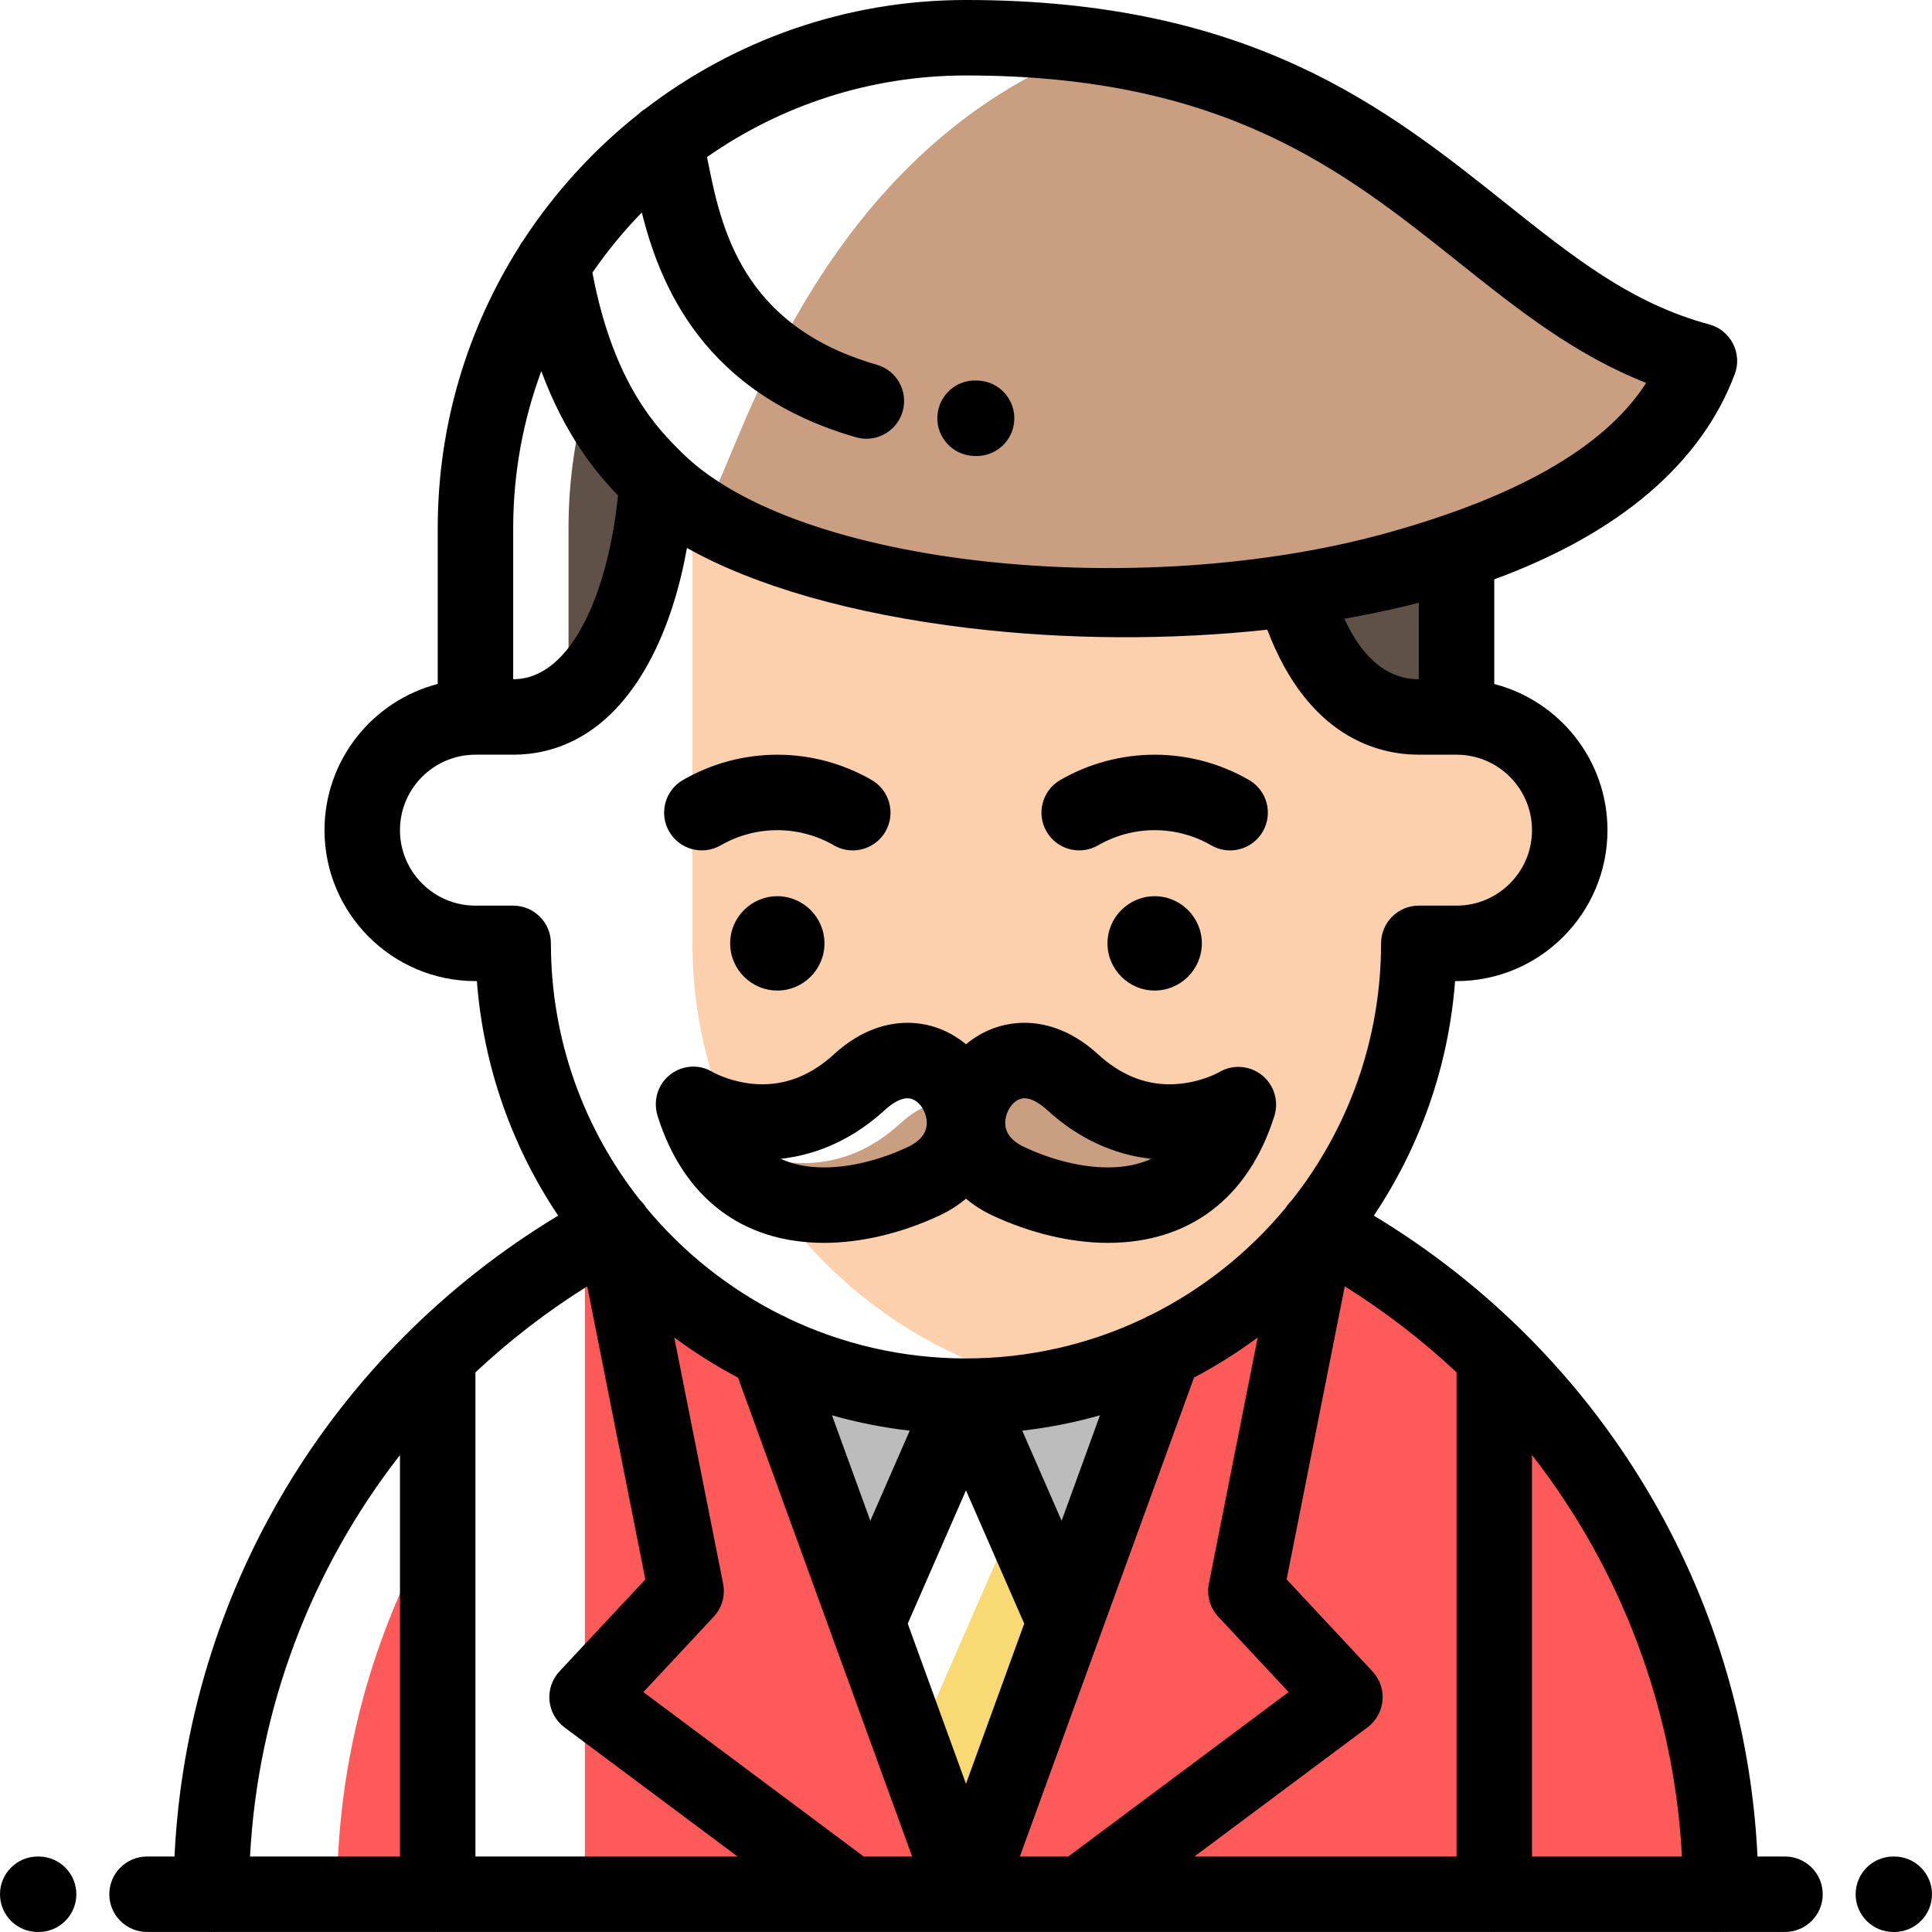 <svg height="512pt" viewBox="0 0 512 512" width="512pt" xmlns="http://www.w3.org/2000/svg"><path d="m451.371 95.629c-54.238-14.535-75.148-71.34-160.57-83.375-74.469 27.082-94.844 108.082-102.84 120.57 47.195 23.422 50.582 16.316 64.941 19.871 13.949 3.457 34.539 1.539 75.52 4.988 5.156-.438 10.281-1 15.352-1.684 15.172-2.055 29.816-5.223 43.223-9.598 30.98-10.113 55.355-26.664 64.375-50.773zm0 0" fill="#c99e81" fill-rule="evenodd"/><path d="m385.996 146.402c-13.406 4.375-28.051 7.543-43.223 9.598 5.812 20.508 16.531 34 33.223 34h10zm0 0" fill="#5f5148" fill-rule="evenodd"/><path d="m174.121 127.5c-4.758-4.668-11.879-11.848-18.016-24.824-3.535 11.824-5.441 24.352-5.441 37.324v45.43c14.078-9.566 21.844-32.906 23.457-57.93zm0 0" fill="#5f5148" fill-rule="evenodd"/><path d="m342.773 156c-6.785.918-13.676 1.605-20.605 2.086 7.07.484 14.254.754 21.477.805-.301-.949-.594-1.91-.871-2.891zm0 0" fill="#fcd0ac"/><g fill-rule="evenodd"><path d="m89.332 502h26.664v-99.441c-16.945 29.336-26.664 63.305-26.664 99.441zm0 0" fill="#ff5a5a"/><path d="m154.996 501.996h70.582l-70.004-52.238 26.25-28.125-14.523-73.234c-1.875-15.273-8.359-28.688-12.305-24.812zm0 0" fill="#ff5a5a"/><path d="m282.195 429.938-26.199 72.059h30.422l69.996-52.238-26.246-28.125 19.109-96.363c-11.035 13.637-24.984 24.832-40.879 32.609zm0 0" fill="#ff5a5a"/><path d="m255.996 370 26.199 59.938 26.203-72.059c-15.855 7.762-33.645 12.121-52.402 12.121zm0 0" fill="#bdbcbc"/><path d="m245.129 456.938 13.625 37.473 23.441-64.473-12.633-28.898zm0 0" fill="#f9d973"/><path d="m349.277 325.27-19.109 96.363 26.246 28.125-69.996 52.238 109.578.004v-142.477c-13.785-13.547-29.512-25.125-46.715-34.27zm0 0" fill="#ff5a5a"/><path d="m395.996 359.523v142.477h60.004c0-55.625-23.023-106.133-60.004-142.477zm0 0" fill="#ff5a5a"/><path d="m229.793 429.922 26.199 72.059h-30.418l-70-52.238 26.25-28.129-19.113-96.359c11.035 13.637 24.984 24.832 40.879 32.609zm0 0" fill="#ff5a5a"/><path d="m255.996 369.98-26.203 59.941-26.203-72.059c15.855 7.758 33.645 12.117 52.406 12.117zm0 0" fill="#bdbcbc"/></g><path d="m385.996 190h-10c-15.891 0-26.367-12.238-32.352-31.109-7.223-.051-14.406-.32-21.477-.805-36.457 2.516-74.062-.922-103.602-9.148-7.43-2.852-18.609-4.184-35.07-15.438v116.504c0 16.344 3.316 31.949 9.305 46.188 8.543 2.121 21.977 2.496 34.949-9.41 20.926-19.207 40.797 15.094 17.043 26.254-11.836 5.562-27.82 9.02-40.914 3.648 1.984 2.949 4.098 5.812 6.332 8.57 17.27 21.359 41.695 36.719 69.535 42.367 27.84-5.648 52.262-21.008 69.535-42.367 16.691-20.613 26.715-46.82 26.715-75.25h10c16.566 0 30-13.434 30-30.004 0-16.566-13.434-30-30-30zm0 0" fill="#fcd0ac"/><path d="m238.641 297.676c-21.332 19.574-43.934 5.949-43.934 5.949 1.32 4.219 2.98 7.828 4.91 10.918 13.738 8.254 32.02 4.676 45.176-1.508 9.988-4.695 12.262-13.48 9.988-20.656-4.711-1.219-10.387.012-16.141 5.297zm0 0" fill="#c99e81" fill-rule="evenodd"/><path d="m284.246 286.781c-20.93-19.207-40.801 15.094-17.047 26.254 19.617 9.219 50.641 12.691 60.98-20.301 0 0-22.605 13.625-43.934-5.953zm0 0" fill="#c99e81" fill-rule="evenodd"/><path d="m293.496 250.004c0 6.883 5.617 12.5 12.504 12.5 6.883 0 12.5-5.617 12.5-12.5 0-6.887-5.617-12.5-12.5-12.5-6.887 0-12.504 5.613-12.504 12.5zm0 0" fill="#000001"/><path d="m193.496 250.004c0 6.883 5.617 12.5 12.5 12.5 6.887 0 12.5-5.617 12.5-12.5 0-6.887-5.613-12.5-12.5-12.5-6.883 0-12.5 5.613-12.5 12.5zm0 0" fill="#000001"/><path d="m190.996 224.023c4.555-2.633 9.742-4.02 15-4.02 5.258 0 10.445 1.387 15 4.02 1.574.91 3.293 1.34 4.988 1.34 3.457 0 6.82-1.793 8.672-5 2.762-4.781 1.121-10.898-3.66-13.66-7.59-4.383-16.234-6.699-25-6.699s-17.41 2.316-25 6.699c-4.781 2.762-6.422 8.879-3.66 13.66 2.762 4.781 8.875 6.418 13.66 3.66zm0 0" fill="#000001"/><path d="m291 224.023c4.555-2.633 9.738-4.02 14.996-4.02 5.258 0 10.445 1.387 14.996 4.02 1.578.91 3.297 1.34 4.992 1.34 3.457 0 6.816-1.793 8.672-5 2.762-4.781 1.125-10.898-3.66-13.66-7.586-4.383-16.23-6.699-25-6.699-8.766 0-17.41 2.316-25 6.699-4.781 2.762-6.422 8.879-3.656 13.66 2.762 4.781 8.871 6.418 13.66 3.66zm0 0" fill="#000001"/><path d="m257.965 120.824.188.008c.223.016.441.023.664.023 5.223 0 9.621-4.059 9.969-9.344.363-5.512-3.812-10.273-9.324-10.637-.203-.012-.418-.023-.625-.031-5.504-.281-10.188 4.035-10.426 9.555-.242 5.516 4.035 10.184 9.555 10.426zm0 0" fill="#000001"/><path d="m501.996 491.996h-.234c-5.523 0-10 4.477-10 10 0 5.52 4.477 10 10 10h.234c5.523 0 10-4.48 10-10 0-5.523-4.477-10-10-10zm0 0" fill="#000001"/><path d="m10.234 491.996h-.234c-5.523 0-10 4.477-10 10 0 5.52 4.477 10 10 10h.234c5.52 0 10-4.48 10-10 0-5.523-4.477-10-10-10zm0 0" fill="#000001"/><path d="m473.031 491.996h-7.277c-3.324-69.957-41.383-133.477-101.676-169.84 12.094-18.051 19.789-39.281 21.535-62.152h.383c22.055 0 40-17.945 40-40.004 0-18.602-12.77-34.281-30-38.734v-27.738c33.02-12.121 54.867-30.668 63.738-54.395.004-.012.008-.02.012-.031.105-.289.199-.582.281-.883.004-.012.004-.02.008-.027.062-.242.109-.492.156-.738.016-.082.039-.164.055-.246.039-.254.062-.504.082-.758.008-.078.02-.16.023-.238.012-.203.008-.406.008-.609 0-.125.008-.258.004-.383-.004-.098-.02-.195-.027-.293-.098-1.414-.496-2.77-1.148-3.992-.582-1.094-1.367-2.078-2.324-2.895-.117-.105-.234-.211-.355-.309-.066-.051-.141-.094-.207-.145-.199-.145-.395-.293-.605-.426-.039-.023-.078-.043-.117-.062-.246-.148-.496-.297-.758-.426-.047-.02-.102-.043-.148-.062-.254-.121-.512-.238-.777-.336-.008-.004-.012-.008-.02-.012-.141-.051-.281-.086-.418-.133-.168-.055-.328-.113-.496-.16-20.605-5.52-36.047-17.836-53.922-32.094-31.664-25.254-67.555-53.875-143.043-53.875-31.934 0-61.398 10.758-84.98 28.824-.684.41-1.305.898-1.859 1.445-11.871 9.414-22.184 20.715-30.488 33.441-.457.566-.852 1.184-1.176 1.836-13.605 21.582-21.492 47.109-21.492 74.453v41.266c-17.234 4.453-30.004 20.133-30.004 38.734 0 22.059 17.945 40.004 40.004 40.004h.375c1.75 22.871 9.445 44.102 21.539 62.152-60.289 36.363-98.348 99.883-101.672 169.84h-7.277c-5.523 0-10 4.477-10 10 0 5.52 4.477 10 10 10h16.938c.031 0 .062.004.098.004.031 0 .062-.004.098-.004h59.805c.031 0 .062.004.098.004.031 0 .062-.004.094-.004h109.453.023.02 30.336.039.031.004.031.039 30.34.016.027 109.449c.031 0 .062.004.098.004.031 0 .062-.004.094-.004h59.809c.035 0 .066.004.098.004.035 0 .066-.004.098-.004h16.938c5.52 0 10-4.48 10-10-.004-5.523-4.48-10-10.004-10zm-202.758 0 46.148-126.922c5.906-3.113 11.547-6.664 16.875-10.617l-12.938 65.23c-.629 3.152.301 6.418 2.496 8.77l18.633 19.965-58.391 43.574zm-41.375 0-58.395-43.574 18.633-19.965c2.191-2.352 3.121-5.613 2.496-8.77l-12.938-65.23c5.328 3.953 10.969 7.504 16.875 10.617l46.148 126.922zm-102.902-128.305c9.016-8.457 18.918-16.105 29.621-22.797l15.402 77.66-22.754 24.379c-1.941 2.078-2.902 4.887-2.648 7.715.254 2.832 1.699 5.422 3.977 7.125l45.863 34.223h-69.461zm155.348 39.328-10.438-23.879c7.051-.809 13.934-2.172 20.598-4.07zm-9.91 27.258-15.438 42.449-15.434-42.445 15.434-35.316zm-40.785-27.258-10.164-27.949c6.668 1.895 13.551 3.262 20.602 4.07zm131.746 54.754c2.277-1.703 3.727-4.293 3.98-7.125.254-2.828-.711-5.637-2.648-7.715l-22.754-24.379 15.402-77.66c10.703 6.688 20.605 14.34 29.621 22.797v128.305h-69.461zm43.602-72.172c23.523 30.207 37.676 67.164 39.738 106.395h-39.738zm-30-205.602c-8.219 0-14.82-5.395-19.723-16.023 5.582-.984 11.039-2.105 16.301-3.387 1.152-.281 2.289-.574 3.422-.867zm-205.906-123.691c4.848 19.48 16.52 48.004 56.742 59.57.926.266 1.855.395 2.77.395 4.344 0 8.344-2.855 9.605-7.242 1.527-5.309-1.539-10.848-6.848-12.371-36.02-10.359-41.301-36.656-44.797-54.059-.066-.336-.129-.652-.195-.98 19.461-13.617 43.125-21.621 68.629-21.621 68.492 0 100.051 25.172 130.57 49.516 15.746 12.559 30.777 24.516 49.703 31.957-11.387 17.688-35.469 30.5-68.43 39.688-65.766 18.32-156.328 9.027-186.906-20.98-6.57-6.453-18.32-18.227-23.934-47.918 3.906-5.691 8.289-11.027 13.09-15.953zm-26.637 42.047c6.297 16.977 14.438 26.844 20.32 32.938-2.406 24.238-11.77 48.707-27.773 48.707v-40c0-14.637 2.637-28.664 7.453-41.645zm-7.457 141.648h-9.996c-11.031 0-20.004-8.973-20.004-20.004 0-11.027 8.973-20 20.004-20h9.996c10.285 0 24.852-4.195 35.828-24.184 5.316-9.688 8.426-20.594 10.227-30.598 18.086 10.148 43.836 17.527 74.668 21.223 26.062 3.129 53.5 3.207 79.125.434 10.855 28.582 29.469 33.125 40.152 33.125h10c11.027 0 20 8.973 20 20 0 11.031-8.973 20.004-20 20.004h-10c-5.523 0-10 4.477-10 10 0 25.656-8.832 49.289-23.613 68.02-.258.246-.508.508-.742.785-.016.02-.035.039-.055.059-.051.062-.094.129-.145.191-.156.199-.312.402-.457.617-.027.035-.047.078-.07.117-.047.07-.086.141-.129.211-9.812 11.863-22.062 21.633-35.973 28.551-.562.215-1.102.477-1.617.793-14.309 6.824-30.316 10.652-47.199 10.652-16.883 0-32.887-3.824-47.191-10.648-.523-.316-1.07-.586-1.637-.801-13.902-6.918-26.148-16.684-35.953-28.535-.062-.102-.117-.207-.184-.305-.008-.008-.012-.02-.02-.031-.18-.27-.375-.527-.578-.777-.008-.008-.016-.02-.02-.027-.191-.227-.391-.441-.598-.648-.07-.07-.145-.141-.215-.207-14.777-18.73-23.605-42.359-23.605-68.016 0-5.523-4.48-10-10-10zm-30 145.602v106.391h-39.734c2.062-39.23 16.211-76.184 39.734-106.391zm0 0" fill="#000001"/><path d="m218.414 329.375c9.746 0 20.629-2.586 30.633-7.289 2.602-1.223 4.914-2.723 6.949-4.426 2.035 1.703 4.348 3.203 6.953 4.426 10.004 4.699 20.883 7.289 30.633 7.289h.004c21.66 0 37.336-11.949 44.137-33.648 1.242-3.965-.098-8.285-3.363-10.852-3.27-2.57-7.781-2.852-11.34-.703-.055.031-5.613 3.176-13.098 3.176-.004 0-.004 0-.004 0-6.812 0-13.176-2.668-18.91-7.934-7.531-6.914-14.762-8.363-19.5-8.363-5.809 0-11.211 2.098-15.512 5.695-4.301-3.598-9.703-5.695-15.512-5.695-4.734 0-11.965 1.449-19.5 8.363-5.734 5.266-12.098 7.934-18.914 7.934-7.469 0-13.094-3.176-13.094-3.176-3.547-2.23-8.027-1.965-11.348.59-3.32 2.559-4.609 6.965-3.359 10.965 6.801 21.699 22.477 33.648 44.145 33.648zm48.156-33.34c.539-2.418 2.453-4.984 4.938-4.984 1.676 0 3.797 1.102 5.977 3.098 8.121 7.453 17.582 11.875 27.617 12.945-3.32 1.527-7.152 2.285-11.52 2.281-6.871 0-14.727-1.914-22.129-5.391-4-1.879-5.641-4.555-4.883-7.949zm-32.059-1.887c2.176-1.996 4.297-3.098 5.973-3.098 2.484 0 4.398 2.566 4.938 4.98.762 3.398-.883 6.074-4.879 7.953-7.402 3.477-15.262 5.391-22.129 5.391-4.367 0-8.199-.758-11.52-2.281 10.031-1.074 19.496-5.492 27.617-12.945zm0 0" fill="#000001"/></svg>